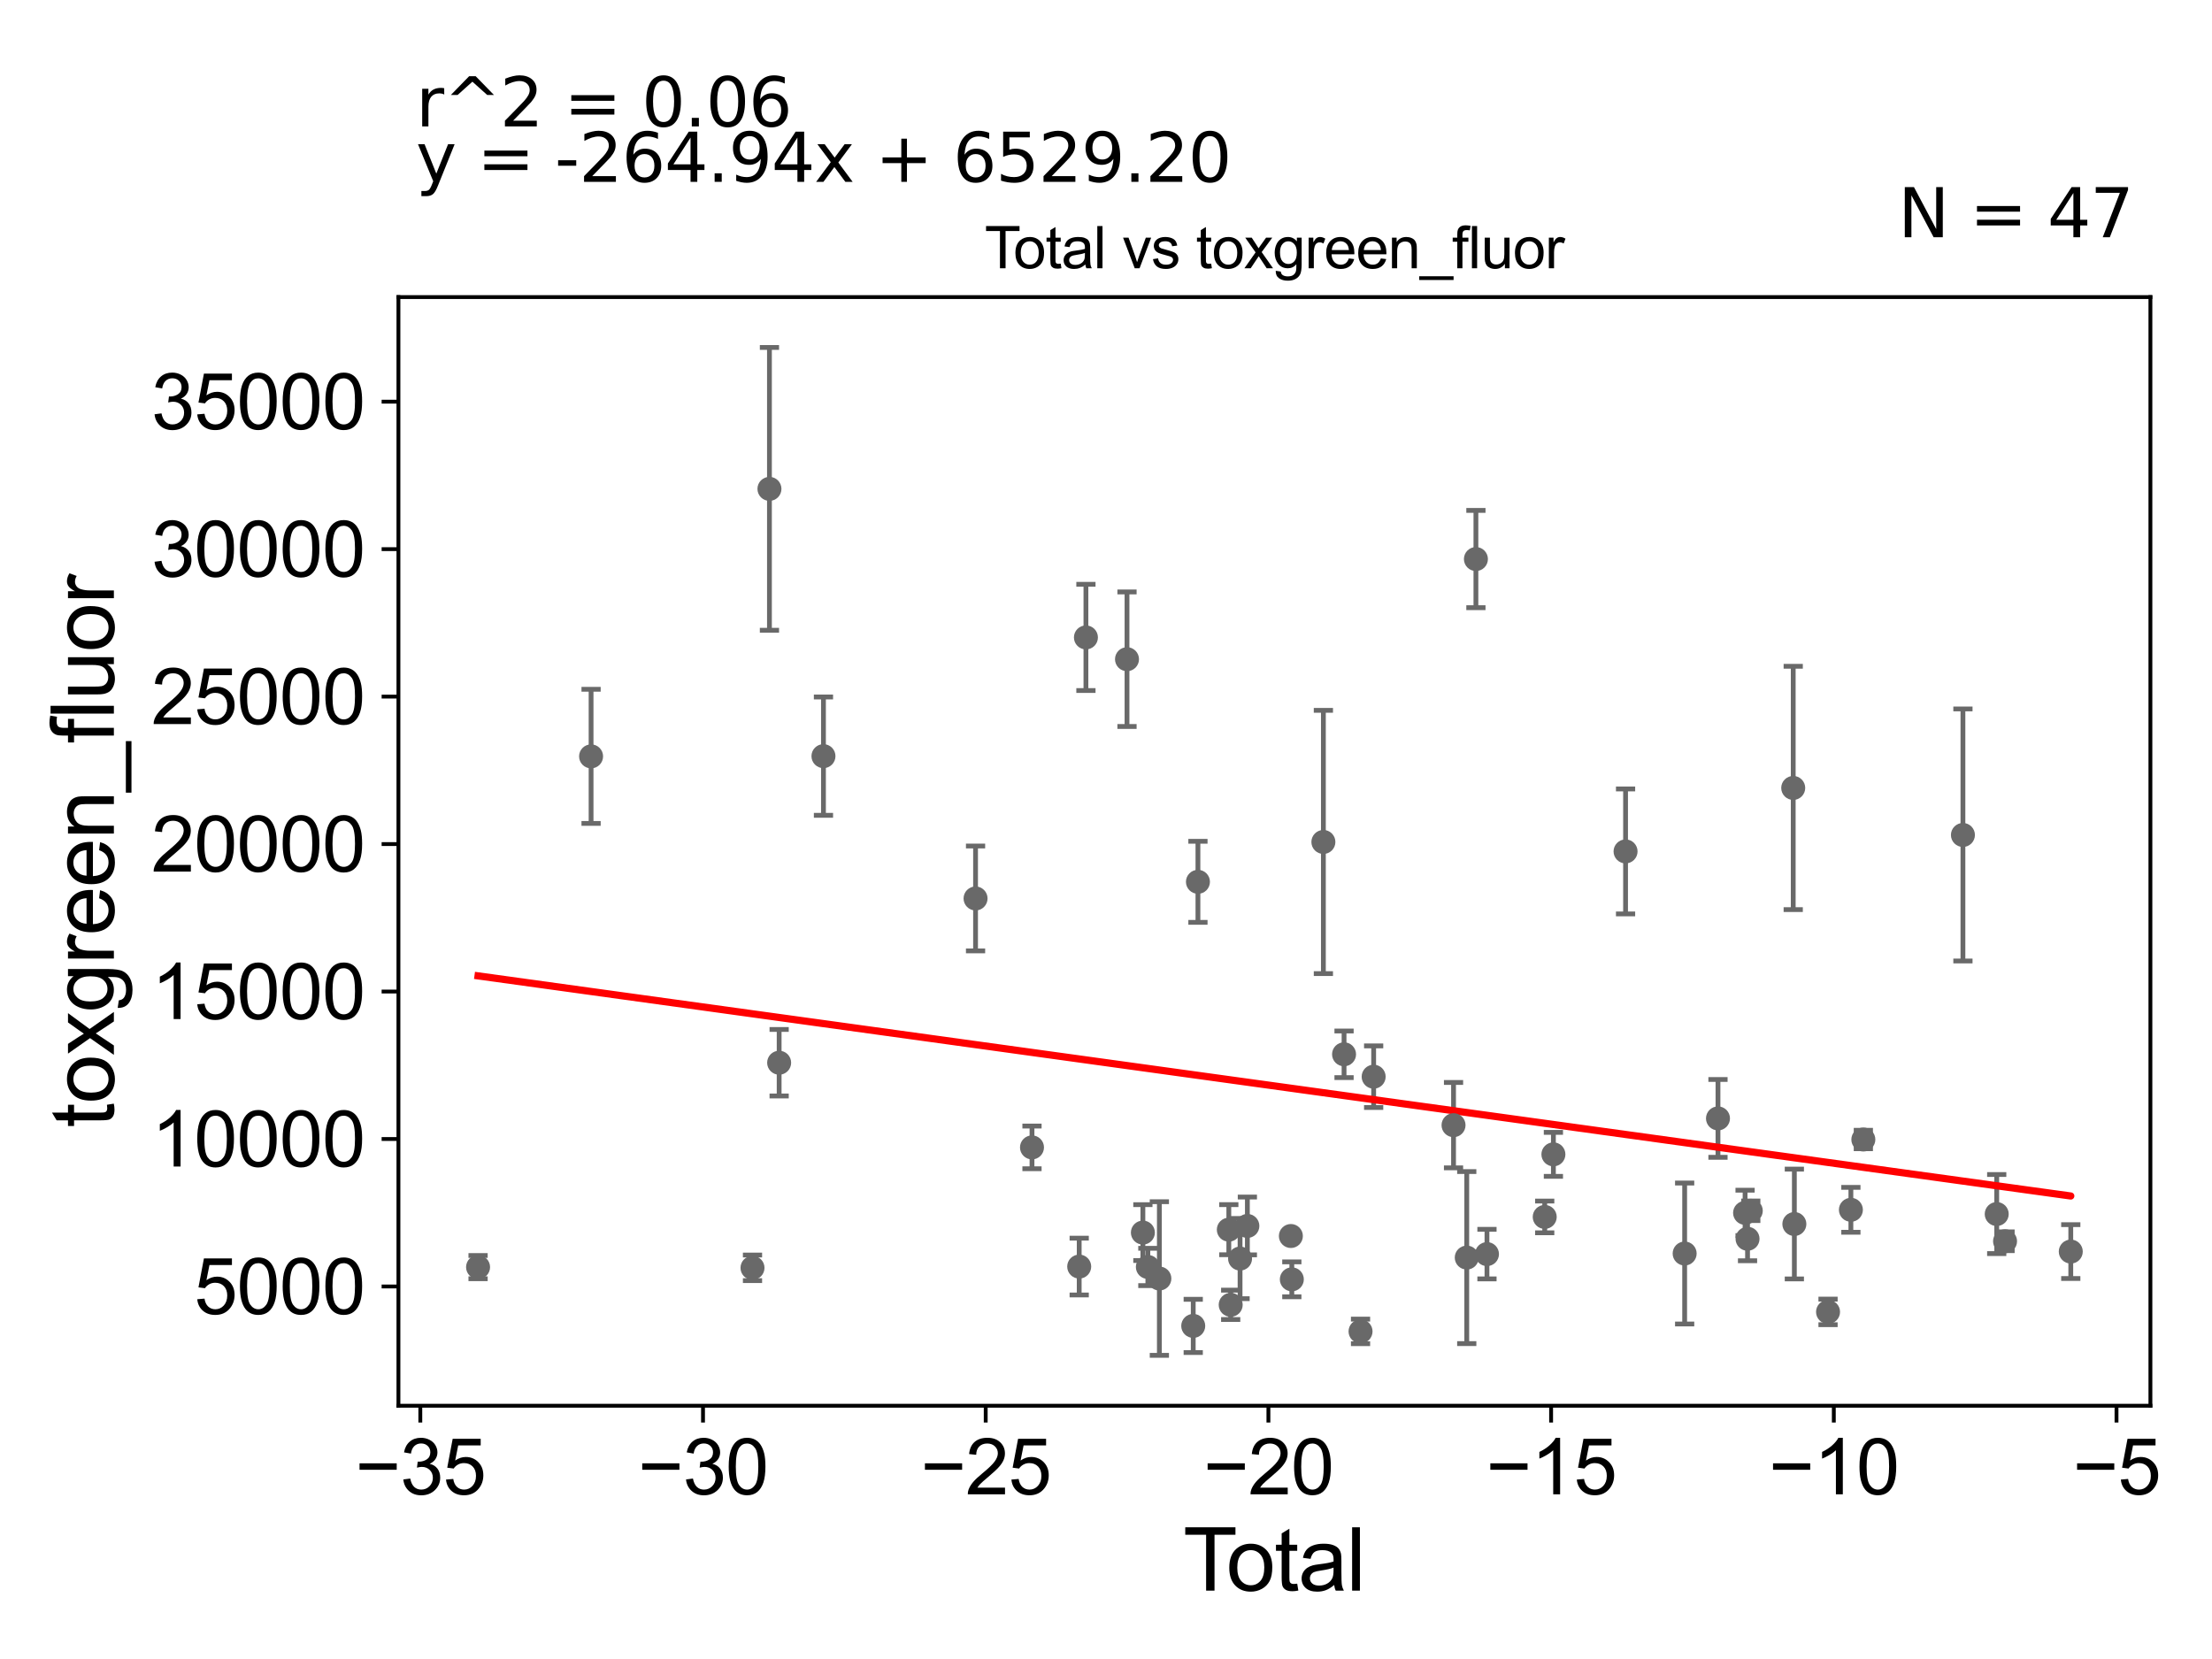 <?xml version="1.0" encoding="utf-8" standalone="no"?>
<!DOCTYPE svg PUBLIC "-//W3C//DTD SVG 1.1//EN"
  "http://www.w3.org/Graphics/SVG/1.1/DTD/svg11.dtd">
<svg xmlns:xlink="http://www.w3.org/1999/xlink" width="460.8pt" height="345.6pt" viewBox="0 0 460.8 345.6" xmlns="http://www.w3.org/2000/svg" version="1.1">
 <defs>
  <style type="text/css">*{stroke-linejoin: round; stroke-linecap: butt}</style>
 </defs>
 <g id="figure_1">
  <g id="patch_1">
   <path d="M 0 345.6 
L 460.8 345.6 
L 460.8 0 
L 0 0 
z
" style="fill: #ffffff"/>
  </g>
  <g id="axes_1">
   <g id="patch_2">
    <path d="M 83 292.84 
L 447.969 292.84 
L 447.969 61.886 
L 83 61.886 
z
" style="fill: #ffffff"/>
   </g>
   <g id="PathCollection_1">
    <defs>
     <path id="m00cc58f6f0" d="M 0 1.118 
C 0.297 1.118 0.581 1 0.791 0.791 
C 1 0.581 1.118 0.297 1.118 0 
C 1.118 -0.297 1 -0.581 0.791 -0.791 
C 0.581 -1 0.297 -1.118 0 -1.118 
C -0.297 -1.118 -0.581 -1 -0.791 -0.791 
C -1 -0.581 -1.118 -0.297 -1.118 0 
C -1.118 0.297 -1 0.581 -0.791 0.791 
C -0.581 1 -0.297 1.118 0 1.118 
z
" style="stroke: #696969"/>
    </defs>
    <g clip-path="url(#pd5b48d5791)">
     <use xlink:href="#m00cc58f6f0" x="99.59" y="263.965" style="fill: #696969; stroke: #696969"/>
     <use xlink:href="#m00cc58f6f0" x="268.912" y="257.484" style="fill: #696969; stroke: #696969"/>
     <use xlink:href="#m00cc58f6f0" x="269.111" y="266.51" style="fill: #696969; stroke: #696969"/>
     <use xlink:href="#m00cc58f6f0" x="275.686" y="175.396" style="fill: #696969; stroke: #696969"/>
     <use xlink:href="#m00cc58f6f0" x="279.991" y="219.628" style="fill: #696969; stroke: #696969"/>
     <use xlink:href="#m00cc58f6f0" x="283.425" y="277.356" style="fill: #696969; stroke: #696969"/>
     <use xlink:href="#m00cc58f6f0" x="286.157" y="224.295" style="fill: #696969; stroke: #696969"/>
     <use xlink:href="#m00cc58f6f0" x="302.798" y="234.394" style="fill: #696969; stroke: #696969"/>
     <use xlink:href="#m00cc58f6f0" x="305.552" y="261.977" style="fill: #696969; stroke: #696969"/>
     <use xlink:href="#m00cc58f6f0" x="307.46" y="116.46" style="fill: #696969; stroke: #696969"/>
     <use xlink:href="#m00cc58f6f0" x="309.763" y="261.25" style="fill: #696969; stroke: #696969"/>
     <use xlink:href="#m00cc58f6f0" x="321.793" y="253.507" style="fill: #696969; stroke: #696969"/>
     <use xlink:href="#m00cc58f6f0" x="323.602" y="240.473" style="fill: #696969; stroke: #696969"/>
     <use xlink:href="#m00cc58f6f0" x="259.85" y="255.387" style="fill: #696969; stroke: #696969"/>
     <use xlink:href="#m00cc58f6f0" x="338.634" y="177.366" style="fill: #696969; stroke: #696969"/>
     <use xlink:href="#m00cc58f6f0" x="357.887" y="232.985" style="fill: #696969; stroke: #696969"/>
     <use xlink:href="#m00cc58f6f0" x="363.532" y="252.667" style="fill: #696969; stroke: #696969"/>
     <use xlink:href="#m00cc58f6f0" x="364.72" y="252.227" style="fill: #696969; stroke: #696969"/>
     <use xlink:href="#m00cc58f6f0" x="373.561" y="164.143" style="fill: #696969; stroke: #696969"/>
     <use xlink:href="#m00cc58f6f0" x="373.798" y="254.987" style="fill: #696969; stroke: #696969"/>
     <use xlink:href="#m00cc58f6f0" x="380.814" y="273.294" style="fill: #696969; stroke: #696969"/>
     <use xlink:href="#m00cc58f6f0" x="385.574" y="252.024" style="fill: #696969; stroke: #696969"/>
     <use xlink:href="#m00cc58f6f0" x="388.169" y="237.381" style="fill: #696969; stroke: #696969"/>
     <use xlink:href="#m00cc58f6f0" x="408.914" y="173.94" style="fill: #696969; stroke: #696969"/>
     <use xlink:href="#m00cc58f6f0" x="415.953" y="252.906" style="fill: #696969; stroke: #696969"/>
     <use xlink:href="#m00cc58f6f0" x="417.689" y="258.572" style="fill: #696969; stroke: #696969"/>
     <use xlink:href="#m00cc58f6f0" x="431.38" y="260.724" style="fill: #696969; stroke: #696969"/>
     <use xlink:href="#m00cc58f6f0" x="350.944" y="261.131" style="fill: #696969; stroke: #696969"/>
     <use xlink:href="#m00cc58f6f0" x="258.327" y="262.181" style="fill: #696969; stroke: #696969"/>
     <use xlink:href="#m00cc58f6f0" x="364.044" y="258.06" style="fill: #696969; stroke: #696969"/>
     <use xlink:href="#m00cc58f6f0" x="256.375" y="271.818" style="fill: #696969; stroke: #696969"/>
     <use xlink:href="#m00cc58f6f0" x="224.818" y="263.851" style="fill: #696969; stroke: #696969"/>
     <use xlink:href="#m00cc58f6f0" x="226.218" y="132.785" style="fill: #696969; stroke: #696969"/>
     <use xlink:href="#m00cc58f6f0" x="234.775" y="137.324" style="fill: #696969; stroke: #696969"/>
     <use xlink:href="#m00cc58f6f0" x="238.084" y="256.77" style="fill: #696969; stroke: #696969"/>
     <use xlink:href="#m00cc58f6f0" x="239.12" y="263.93" style="fill: #696969; stroke: #696969"/>
     <use xlink:href="#m00cc58f6f0" x="241.517" y="266.34" style="fill: #696969; stroke: #696969"/>
     <use xlink:href="#m00cc58f6f0" x="156.76" y="264.114" style="fill: #696969; stroke: #696969"/>
     <use xlink:href="#m00cc58f6f0" x="214.983" y="239.025" style="fill: #696969; stroke: #696969"/>
     <use xlink:href="#m00cc58f6f0" x="203.226" y="187.166" style="fill: #696969; stroke: #696969"/>
     <use xlink:href="#m00cc58f6f0" x="171.542" y="157.519" style="fill: #696969; stroke: #696969"/>
     <use xlink:href="#m00cc58f6f0" x="248.572" y="276.211" style="fill: #696969; stroke: #696969"/>
     <use xlink:href="#m00cc58f6f0" x="123.133" y="157.564" style="fill: #696969; stroke: #696969"/>
     <use xlink:href="#m00cc58f6f0" x="160.29" y="101.841" style="fill: #696969; stroke: #696969"/>
     <use xlink:href="#m00cc58f6f0" x="249.553" y="183.699" style="fill: #696969; stroke: #696969"/>
     <use xlink:href="#m00cc58f6f0" x="162.31" y="221.384" style="fill: #696969; stroke: #696969"/>
     <use xlink:href="#m00cc58f6f0" x="255.985" y="256.163" style="fill: #696969; stroke: #696969"/>
    </g>
   </g>
   <g id="matplotlib.axis_1">
    <g id="xtick_1">
     <g id="line2d_1">
      <defs>
       <path id="md3ceae2cb7" d="M 0 0 
L 0 3.5 
" style="stroke: #000000; stroke-width: 0.8"/>
      </defs>
      <g>
       <use xlink:href="#md3ceae2cb7" x="87.558" y="292.84" style="stroke: #000000; stroke-width: 0.8"/>
      </g>
     </g>
     <g id="text_1">
      <!-- −35 -->
      <g transform="translate(73.988 311.293)scale(0.16 -0.16)">
       <defs>
        <path id="ArialMT-2212" d="M 3381 1997 
L 356 1997 
L 356 2522 
L 3381 2522 
L 3381 1997 
z
" transform="scale(0.016)"/>
        <path id="ArialMT-33" d="M 269 1209 
L 831 1284 
Q 928 806 1161 595 
Q 1394 384 1728 384 
Q 2125 384 2398 659 
Q 2672 934 2672 1341 
Q 2672 1728 2419 1979 
Q 2166 2231 1775 2231 
Q 1616 2231 1378 2169 
L 1441 2663 
Q 1497 2656 1531 2656 
Q 1891 2656 2178 2843 
Q 2466 3031 2466 3422 
Q 2466 3731 2256 3934 
Q 2047 4138 1716 4138 
Q 1388 4138 1169 3931 
Q 950 3725 888 3313 
L 325 3413 
Q 428 3978 793 4289 
Q 1159 4600 1703 4600 
Q 2078 4600 2393 4439 
Q 2709 4278 2876 4000 
Q 3044 3722 3044 3409 
Q 3044 3113 2884 2869 
Q 2725 2625 2413 2481 
Q 2819 2388 3044 2092 
Q 3269 1797 3269 1353 
Q 3269 753 2831 336 
Q 2394 -81 1725 -81 
Q 1122 -81 723 278 
Q 325 638 269 1209 
z
" transform="scale(0.016)"/>
        <path id="ArialMT-35" d="M 266 1200 
L 856 1250 
Q 922 819 1161 601 
Q 1400 384 1738 384 
Q 2144 384 2425 690 
Q 2706 997 2706 1503 
Q 2706 1984 2436 2262 
Q 2166 2541 1728 2541 
Q 1456 2541 1237 2417 
Q 1019 2294 894 2097 
L 366 2166 
L 809 4519 
L 3088 4519 
L 3088 3981 
L 1259 3981 
L 1013 2750 
Q 1425 3038 1878 3038 
Q 2478 3038 2890 2622 
Q 3303 2206 3303 1553 
Q 3303 931 2941 478 
Q 2500 -78 1738 -78 
Q 1113 -78 717 272 
Q 322 622 266 1200 
z
" transform="scale(0.016)"/>
       </defs>
       <use xlink:href="#ArialMT-2212"/>
       <use xlink:href="#ArialMT-33" x="58.398"/>
       <use xlink:href="#ArialMT-35" x="114.014"/>
      </g>
     </g>
    </g>
    <g id="xtick_2">
     <g id="line2d_2">
      <g>
       <use xlink:href="#md3ceae2cb7" x="146.45" y="292.84" style="stroke: #000000; stroke-width: 0.8"/>
      </g>
     </g>
     <g id="text_2">
      <!-- −30 -->
      <g transform="translate(132.88 311.293)scale(0.16 -0.16)">
       <defs>
        <path id="ArialMT-30" d="M 266 2259 
Q 266 3072 433 3567 
Q 600 4063 929 4331 
Q 1259 4600 1759 4600 
Q 2128 4600 2406 4451 
Q 2684 4303 2865 4023 
Q 3047 3744 3150 3342 
Q 3253 2941 3253 2259 
Q 3253 1453 3087 958 
Q 2922 463 2592 192 
Q 2263 -78 1759 -78 
Q 1097 -78 719 397 
Q 266 969 266 2259 
z
M 844 2259 
Q 844 1131 1108 757 
Q 1372 384 1759 384 
Q 2147 384 2411 759 
Q 2675 1134 2675 2259 
Q 2675 3391 2411 3762 
Q 2147 4134 1753 4134 
Q 1366 4134 1134 3806 
Q 844 3388 844 2259 
z
" transform="scale(0.016)"/>
       </defs>
       <use xlink:href="#ArialMT-2212"/>
       <use xlink:href="#ArialMT-33" x="58.398"/>
       <use xlink:href="#ArialMT-30" x="114.014"/>
      </g>
     </g>
    </g>
    <g id="xtick_3">
     <g id="line2d_3">
      <g>
       <use xlink:href="#md3ceae2cb7" x="205.341" y="292.84" style="stroke: #000000; stroke-width: 0.8"/>
      </g>
     </g>
     <g id="text_3">
      <!-- −25 -->
      <g transform="translate(191.771 311.293)scale(0.16 -0.16)">
       <defs>
        <path id="ArialMT-32" d="M 3222 541 
L 3222 0 
L 194 0 
Q 188 203 259 391 
Q 375 700 629 1000 
Q 884 1300 1366 1694 
Q 2113 2306 2375 2664 
Q 2638 3022 2638 3341 
Q 2638 3675 2398 3904 
Q 2159 4134 1775 4134 
Q 1369 4134 1125 3890 
Q 881 3647 878 3216 
L 300 3275 
Q 359 3922 746 4261 
Q 1134 4600 1788 4600 
Q 2447 4600 2831 4234 
Q 3216 3869 3216 3328 
Q 3216 3053 3103 2787 
Q 2991 2522 2730 2228 
Q 2469 1934 1863 1422 
Q 1356 997 1212 845 
Q 1069 694 975 541 
L 3222 541 
z
" transform="scale(0.016)"/>
       </defs>
       <use xlink:href="#ArialMT-2212"/>
       <use xlink:href="#ArialMT-32" x="58.398"/>
       <use xlink:href="#ArialMT-35" x="114.014"/>
      </g>
     </g>
    </g>
    <g id="xtick_4">
     <g id="line2d_4">
      <g>
       <use xlink:href="#md3ceae2cb7" x="264.233" y="292.84" style="stroke: #000000; stroke-width: 0.8"/>
      </g>
     </g>
     <g id="text_4">
      <!-- −20 -->
      <g transform="translate(250.663 311.293)scale(0.16 -0.16)">
       <use xlink:href="#ArialMT-2212"/>
       <use xlink:href="#ArialMT-32" x="58.398"/>
       <use xlink:href="#ArialMT-30" x="114.014"/>
      </g>
     </g>
    </g>
    <g id="xtick_5">
     <g id="line2d_5">
      <g>
       <use xlink:href="#md3ceae2cb7" x="323.124" y="292.84" style="stroke: #000000; stroke-width: 0.8"/>
      </g>
     </g>
     <g id="text_5">
      <!-- −15 -->
      <g transform="translate(309.554 311.293)scale(0.16 -0.16)">
       <defs>
        <path id="ArialMT-31" d="M 2384 0 
L 1822 0 
L 1822 3584 
Q 1619 3391 1289 3197 
Q 959 3003 697 2906 
L 697 3450 
Q 1169 3672 1522 3987 
Q 1875 4303 2022 4600 
L 2384 4600 
L 2384 0 
z
" transform="scale(0.016)"/>
       </defs>
       <use xlink:href="#ArialMT-2212"/>
       <use xlink:href="#ArialMT-31" x="58.398"/>
       <use xlink:href="#ArialMT-35" x="114.014"/>
      </g>
     </g>
    </g>
    <g id="xtick_6">
     <g id="line2d_6">
      <g>
       <use xlink:href="#md3ceae2cb7" x="382.016" y="292.84" style="stroke: #000000; stroke-width: 0.8"/>
      </g>
     </g>
     <g id="text_6">
      <!-- −10 -->
      <g transform="translate(368.446 311.293)scale(0.16 -0.16)">
       <use xlink:href="#ArialMT-2212"/>
       <use xlink:href="#ArialMT-31" x="58.398"/>
       <use xlink:href="#ArialMT-30" x="114.014"/>
      </g>
     </g>
    </g>
    <g id="xtick_7">
     <g id="line2d_7">
      <g>
       <use xlink:href="#md3ceae2cb7" x="440.907" y="292.84" style="stroke: #000000; stroke-width: 0.8"/>
      </g>
     </g>
     <g id="text_7">
      <!-- −5 -->
      <g transform="translate(431.786 311.293)scale(0.16 -0.16)">
       <use xlink:href="#ArialMT-2212"/>
       <use xlink:href="#ArialMT-35" x="58.398"/>
      </g>
     </g>
    </g>
    <g id="text_8">
     <!-- Total -->
     <g transform="translate(246.479 331.357)scale(0.18 -0.18)">
      <defs>
       <path id="ArialMT-54" d="M 1659 0 
L 1659 4041 
L 150 4041 
L 150 4581 
L 3781 4581 
L 3781 4041 
L 2266 4041 
L 2266 0 
L 1659 0 
z
" transform="scale(0.016)"/>
       <path id="ArialMT-6f" d="M 213 1659 
Q 213 2581 725 3025 
Q 1153 3394 1769 3394 
Q 2453 3394 2887 2945 
Q 3322 2497 3322 1706 
Q 3322 1066 3130 698 
Q 2938 331 2570 128 
Q 2203 -75 1769 -75 
Q 1072 -75 642 372 
Q 213 819 213 1659 
z
M 791 1659 
Q 791 1022 1069 705 
Q 1347 388 1769 388 
Q 2188 388 2466 706 
Q 2744 1025 2744 1678 
Q 2744 2294 2464 2611 
Q 2184 2928 1769 2928 
Q 1347 2928 1069 2612 
Q 791 2297 791 1659 
z
" transform="scale(0.016)"/>
       <path id="ArialMT-74" d="M 1650 503 
L 1731 6 
Q 1494 -44 1306 -44 
Q 1000 -44 831 53 
Q 663 150 594 308 
Q 525 466 525 972 
L 525 2881 
L 113 2881 
L 113 3319 
L 525 3319 
L 525 4141 
L 1084 4478 
L 1084 3319 
L 1650 3319 
L 1650 2881 
L 1084 2881 
L 1084 941 
Q 1084 700 1114 631 
Q 1144 563 1211 522 
Q 1278 481 1403 481 
Q 1497 481 1650 503 
z
" transform="scale(0.016)"/>
       <path id="ArialMT-61" d="M 2588 409 
Q 2275 144 1986 34 
Q 1697 -75 1366 -75 
Q 819 -75 525 192 
Q 231 459 231 875 
Q 231 1119 342 1320 
Q 453 1522 633 1644 
Q 813 1766 1038 1828 
Q 1203 1872 1538 1913 
Q 2219 1994 2541 2106 
Q 2544 2222 2544 2253 
Q 2544 2597 2384 2738 
Q 2169 2928 1744 2928 
Q 1347 2928 1158 2789 
Q 969 2650 878 2297 
L 328 2372 
Q 403 2725 575 2942 
Q 747 3159 1072 3276 
Q 1397 3394 1825 3394 
Q 2250 3394 2515 3294 
Q 2781 3194 2906 3042 
Q 3031 2891 3081 2659 
Q 3109 2516 3109 2141 
L 3109 1391 
Q 3109 606 3145 398 
Q 3181 191 3288 0 
L 2700 0 
Q 2613 175 2588 409 
z
M 2541 1666 
Q 2234 1541 1622 1453 
Q 1275 1403 1131 1340 
Q 988 1278 909 1158 
Q 831 1038 831 891 
Q 831 666 1001 516 
Q 1172 366 1500 366 
Q 1825 366 2078 508 
Q 2331 650 2450 897 
Q 2541 1088 2541 1459 
L 2541 1666 
z
" transform="scale(0.016)"/>
       <path id="ArialMT-6c" d="M 409 0 
L 409 4581 
L 972 4581 
L 972 0 
L 409 0 
z
" transform="scale(0.016)"/>
      </defs>
      <use xlink:href="#ArialMT-54"/>
      <use xlink:href="#ArialMT-6f" x="49.959"/>
      <use xlink:href="#ArialMT-74" x="105.574"/>
      <use xlink:href="#ArialMT-61" x="133.357"/>
      <use xlink:href="#ArialMT-6c" x="188.973"/>
     </g>
    </g>
   </g>
   <g id="matplotlib.axis_2">
    <g id="ytick_1">
     <g id="line2d_8">
      <defs>
       <path id="me4fd2c0d52" d="M 0 0 
L -3.5 0 
" style="stroke: #000000; stroke-width: 0.8"/>
      </defs>
      <g>
       <use xlink:href="#me4fd2c0d52" x="83" y="268" style="stroke: #000000; stroke-width: 0.8"/>
      </g>
     </g>
     <g id="text_9">
      <!-- 5000 -->
      <g transform="translate(40.41 273.726)scale(0.16 -0.16)">
       <use xlink:href="#ArialMT-35"/>
       <use xlink:href="#ArialMT-30" x="55.615"/>
       <use xlink:href="#ArialMT-30" x="111.23"/>
       <use xlink:href="#ArialMT-30" x="166.846"/>
      </g>
     </g>
    </g>
    <g id="ytick_2">
     <g id="line2d_9">
      <g>
       <use xlink:href="#me4fd2c0d52" x="83" y="237.279" style="stroke: #000000; stroke-width: 0.8"/>
      </g>
     </g>
     <g id="text_10">
      <!-- 10000 -->
      <g transform="translate(31.512 243.005)scale(0.16 -0.16)">
       <use xlink:href="#ArialMT-31"/>
       <use xlink:href="#ArialMT-30" x="55.615"/>
       <use xlink:href="#ArialMT-30" x="111.23"/>
       <use xlink:href="#ArialMT-30" x="166.846"/>
       <use xlink:href="#ArialMT-30" x="222.461"/>
      </g>
     </g>
    </g>
    <g id="ytick_3">
     <g id="line2d_10">
      <g>
       <use xlink:href="#me4fd2c0d52" x="83" y="206.557" style="stroke: #000000; stroke-width: 0.8"/>
      </g>
     </g>
     <g id="text_11">
      <!-- 15000 -->
      <g transform="translate(31.512 212.284)scale(0.16 -0.16)">
       <use xlink:href="#ArialMT-31"/>
       <use xlink:href="#ArialMT-35" x="55.615"/>
       <use xlink:href="#ArialMT-30" x="111.23"/>
       <use xlink:href="#ArialMT-30" x="166.846"/>
       <use xlink:href="#ArialMT-30" x="222.461"/>
      </g>
     </g>
    </g>
    <g id="ytick_4">
     <g id="line2d_11">
      <g>
       <use xlink:href="#me4fd2c0d52" x="83" y="175.836" style="stroke: #000000; stroke-width: 0.8"/>
      </g>
     </g>
     <g id="text_12">
      <!-- 20000 -->
      <g transform="translate(31.512 181.562)scale(0.16 -0.16)">
       <use xlink:href="#ArialMT-32"/>
       <use xlink:href="#ArialMT-30" x="55.615"/>
       <use xlink:href="#ArialMT-30" x="111.23"/>
       <use xlink:href="#ArialMT-30" x="166.846"/>
       <use xlink:href="#ArialMT-30" x="222.461"/>
      </g>
     </g>
    </g>
    <g id="ytick_5">
     <g id="line2d_12">
      <g>
       <use xlink:href="#me4fd2c0d52" x="83" y="145.114" style="stroke: #000000; stroke-width: 0.8"/>
      </g>
     </g>
     <g id="text_13">
      <!-- 25000 -->
      <g transform="translate(31.512 150.841)scale(0.16 -0.16)">
       <use xlink:href="#ArialMT-32"/>
       <use xlink:href="#ArialMT-35" x="55.615"/>
       <use xlink:href="#ArialMT-30" x="111.23"/>
       <use xlink:href="#ArialMT-30" x="166.846"/>
       <use xlink:href="#ArialMT-30" x="222.461"/>
      </g>
     </g>
    </g>
    <g id="ytick_6">
     <g id="line2d_13">
      <g>
       <use xlink:href="#me4fd2c0d52" x="83" y="114.393" style="stroke: #000000; stroke-width: 0.8"/>
      </g>
     </g>
     <g id="text_14">
      <!-- 30000 -->
      <g transform="translate(31.512 120.119)scale(0.16 -0.16)">
       <use xlink:href="#ArialMT-33"/>
       <use xlink:href="#ArialMT-30" x="55.615"/>
       <use xlink:href="#ArialMT-30" x="111.23"/>
       <use xlink:href="#ArialMT-30" x="166.846"/>
       <use xlink:href="#ArialMT-30" x="222.461"/>
      </g>
     </g>
    </g>
    <g id="ytick_7">
     <g id="line2d_14">
      <g>
       <use xlink:href="#me4fd2c0d52" x="83" y="83.671" style="stroke: #000000; stroke-width: 0.8"/>
      </g>
     </g>
     <g id="text_15">
      <!-- 35000 -->
      <g transform="translate(31.512 89.398)scale(0.16 -0.16)">
       <use xlink:href="#ArialMT-33"/>
       <use xlink:href="#ArialMT-35" x="55.615"/>
       <use xlink:href="#ArialMT-30" x="111.23"/>
       <use xlink:href="#ArialMT-30" x="166.846"/>
       <use xlink:href="#ArialMT-30" x="222.461"/>
      </g>
     </g>
    </g>
    <g id="text_16">
     <!-- toxgreen_fluor -->
     <g transform="translate(23.724 234.895)rotate(-90)scale(0.18 -0.18)">
      <defs>
       <path id="ArialMT-78" d="M 47 0 
L 1259 1725 
L 138 3319 
L 841 3319 
L 1350 2541 
Q 1494 2319 1581 2169 
Q 1719 2375 1834 2534 
L 2394 3319 
L 3066 3319 
L 1919 1756 
L 3153 0 
L 2463 0 
L 1781 1031 
L 1600 1309 
L 728 0 
L 47 0 
z
" transform="scale(0.016)"/>
       <path id="ArialMT-67" d="M 319 -275 
L 866 -356 
Q 900 -609 1056 -725 
Q 1266 -881 1628 -881 
Q 2019 -881 2231 -725 
Q 2444 -569 2519 -288 
Q 2563 -116 2559 434 
Q 2191 0 1641 0 
Q 956 0 581 494 
Q 206 988 206 1678 
Q 206 2153 378 2554 
Q 550 2956 876 3175 
Q 1203 3394 1644 3394 
Q 2231 3394 2613 2919 
L 2613 3319 
L 3131 3319 
L 3131 450 
Q 3131 -325 2973 -648 
Q 2816 -972 2473 -1159 
Q 2131 -1347 1631 -1347 
Q 1038 -1347 672 -1080 
Q 306 -813 319 -275 
z
M 784 1719 
Q 784 1066 1043 766 
Q 1303 466 1694 466 
Q 2081 466 2343 764 
Q 2606 1063 2606 1700 
Q 2606 2309 2336 2618 
Q 2066 2928 1684 2928 
Q 1309 2928 1046 2623 
Q 784 2319 784 1719 
z
" transform="scale(0.016)"/>
       <path id="ArialMT-72" d="M 416 0 
L 416 3319 
L 922 3319 
L 922 2816 
Q 1116 3169 1280 3281 
Q 1444 3394 1641 3394 
Q 1925 3394 2219 3213 
L 2025 2691 
Q 1819 2813 1613 2813 
Q 1428 2813 1281 2702 
Q 1134 2591 1072 2394 
Q 978 2094 978 1738 
L 978 0 
L 416 0 
z
" transform="scale(0.016)"/>
       <path id="ArialMT-65" d="M 2694 1069 
L 3275 997 
Q 3138 488 2766 206 
Q 2394 -75 1816 -75 
Q 1088 -75 661 373 
Q 234 822 234 1631 
Q 234 2469 665 2931 
Q 1097 3394 1784 3394 
Q 2450 3394 2872 2941 
Q 3294 2488 3294 1666 
Q 3294 1616 3291 1516 
L 816 1516 
Q 847 969 1125 678 
Q 1403 388 1819 388 
Q 2128 388 2347 550 
Q 2566 713 2694 1069 
z
M 847 1978 
L 2700 1978 
Q 2663 2397 2488 2606 
Q 2219 2931 1791 2931 
Q 1403 2931 1139 2672 
Q 875 2413 847 1978 
z
" transform="scale(0.016)"/>
       <path id="ArialMT-6e" d="M 422 0 
L 422 3319 
L 928 3319 
L 928 2847 
Q 1294 3394 1984 3394 
Q 2284 3394 2536 3286 
Q 2788 3178 2913 3003 
Q 3038 2828 3088 2588 
Q 3119 2431 3119 2041 
L 3119 0 
L 2556 0 
L 2556 2019 
Q 2556 2363 2490 2533 
Q 2425 2703 2258 2804 
Q 2091 2906 1866 2906 
Q 1506 2906 1245 2678 
Q 984 2450 984 1813 
L 984 0 
L 422 0 
z
" transform="scale(0.016)"/>
       <path id="ArialMT-5f" d="M -97 -1272 
L -97 -866 
L 3631 -866 
L 3631 -1272 
L -97 -1272 
z
" transform="scale(0.016)"/>
       <path id="ArialMT-66" d="M 556 0 
L 556 2881 
L 59 2881 
L 59 3319 
L 556 3319 
L 556 3672 
Q 556 4006 616 4169 
Q 697 4388 901 4523 
Q 1106 4659 1475 4659 
Q 1713 4659 2000 4603 
L 1916 4113 
Q 1741 4144 1584 4144 
Q 1328 4144 1222 4034 
Q 1116 3925 1116 3625 
L 1116 3319 
L 1763 3319 
L 1763 2881 
L 1116 2881 
L 1116 0 
L 556 0 
z
" transform="scale(0.016)"/>
       <path id="ArialMT-75" d="M 2597 0 
L 2597 488 
Q 2209 -75 1544 -75 
Q 1250 -75 995 37 
Q 741 150 617 320 
Q 494 491 444 738 
Q 409 903 409 1263 
L 409 3319 
L 972 3319 
L 972 1478 
Q 972 1038 1006 884 
Q 1059 663 1231 536 
Q 1403 409 1656 409 
Q 1909 409 2131 539 
Q 2353 669 2445 892 
Q 2538 1116 2538 1541 
L 2538 3319 
L 3100 3319 
L 3100 0 
L 2597 0 
z
" transform="scale(0.016)"/>
      </defs>
      <use xlink:href="#ArialMT-74"/>
      <use xlink:href="#ArialMT-6f" x="27.783"/>
      <use xlink:href="#ArialMT-78" x="83.398"/>
      <use xlink:href="#ArialMT-67" x="133.398"/>
      <use xlink:href="#ArialMT-72" x="189.014"/>
      <use xlink:href="#ArialMT-65" x="222.314"/>
      <use xlink:href="#ArialMT-65" x="277.93"/>
      <use xlink:href="#ArialMT-6e" x="333.545"/>
      <use xlink:href="#ArialMT-5f" x="389.16"/>
      <use xlink:href="#ArialMT-66" x="444.775"/>
      <use xlink:href="#ArialMT-6c" x="472.559"/>
      <use xlink:href="#ArialMT-75" x="494.775"/>
      <use xlink:href="#ArialMT-6f" x="550.391"/>
      <use xlink:href="#ArialMT-72" x="606.006"/>
     </g>
    </g>
   </g>
   <g id="LineCollection_1">
    <path d="M 99.59 266.383 
L 99.59 261.547 
" clip-path="url(#pd5b48d5791)" style="fill: none; stroke: #696969"/>
    <path d="M 268.912 258.249 
L 268.912 256.72 
" clip-path="url(#pd5b48d5791)" style="fill: none; stroke: #696969"/>
    <path d="M 269.111 270.148 
L 269.111 262.871 
" clip-path="url(#pd5b48d5791)" style="fill: none; stroke: #696969"/>
    <path d="M 275.686 202.816 
L 275.686 147.975 
" clip-path="url(#pd5b48d5791)" style="fill: none; stroke: #696969"/>
    <path d="M 279.991 224.48 
L 279.991 214.775 
" clip-path="url(#pd5b48d5791)" style="fill: none; stroke: #696969"/>
    <path d="M 283.425 279.916 
L 283.425 274.795 
" clip-path="url(#pd5b48d5791)" style="fill: none; stroke: #696969"/>
    <path d="M 286.157 230.711 
L 286.157 217.878 
" clip-path="url(#pd5b48d5791)" style="fill: none; stroke: #696969"/>
    <path d="M 302.798 243.288 
L 302.798 225.499 
" clip-path="url(#pd5b48d5791)" style="fill: none; stroke: #696969"/>
    <path d="M 305.552 279.897 
L 305.552 244.057 
" clip-path="url(#pd5b48d5791)" style="fill: none; stroke: #696969"/>
    <path d="M 307.46 126.591 
L 307.46 106.328 
" clip-path="url(#pd5b48d5791)" style="fill: none; stroke: #696969"/>
    <path d="M 309.763 266.415 
L 309.763 256.085 
" clip-path="url(#pd5b48d5791)" style="fill: none; stroke: #696969"/>
    <path d="M 321.793 256.813 
L 321.793 250.202 
" clip-path="url(#pd5b48d5791)" style="fill: none; stroke: #696969"/>
    <path d="M 323.602 245.054 
L 323.602 235.892 
" clip-path="url(#pd5b48d5791)" style="fill: none; stroke: #696969"/>
    <path d="M 259.85 261.406 
L 259.85 249.368 
" clip-path="url(#pd5b48d5791)" style="fill: none; stroke: #696969"/>
    <path d="M 338.634 190.38 
L 338.634 164.351 
" clip-path="url(#pd5b48d5791)" style="fill: none; stroke: #696969"/>
    <path d="M 357.887 241.091 
L 357.887 224.878 
" clip-path="url(#pd5b48d5791)" style="fill: none; stroke: #696969"/>
    <path d="M 363.532 257.388 
L 363.532 247.945 
" clip-path="url(#pd5b48d5791)" style="fill: none; stroke: #696969"/>
    <path d="M 364.72 254.263 
L 364.72 250.192 
" clip-path="url(#pd5b48d5791)" style="fill: none; stroke: #696969"/>
    <path d="M 373.561 189.491 
L 373.561 138.796 
" clip-path="url(#pd5b48d5791)" style="fill: none; stroke: #696969"/>
    <path d="M 373.798 266.426 
L 373.798 243.548 
" clip-path="url(#pd5b48d5791)" style="fill: none; stroke: #696969"/>
    <path d="M 380.814 275.955 
L 380.814 270.633 
" clip-path="url(#pd5b48d5791)" style="fill: none; stroke: #696969"/>
    <path d="M 385.574 256.699 
L 385.574 247.35 
" clip-path="url(#pd5b48d5791)" style="fill: none; stroke: #696969"/>
    <path d="M 388.169 239.3 
L 388.169 235.463 
" clip-path="url(#pd5b48d5791)" style="fill: none; stroke: #696969"/>
    <path d="M 408.914 200.194 
L 408.914 147.687 
" clip-path="url(#pd5b48d5791)" style="fill: none; stroke: #696969"/>
    <path d="M 415.953 261.143 
L 415.953 244.67 
" clip-path="url(#pd5b48d5791)" style="fill: none; stroke: #696969"/>
    <path d="M 417.689 260.532 
L 417.689 256.613 
" clip-path="url(#pd5b48d5791)" style="fill: none; stroke: #696969"/>
    <path d="M 431.38 266.333 
L 431.38 255.115 
" clip-path="url(#pd5b48d5791)" style="fill: none; stroke: #696969"/>
    <path d="M 350.944 275.813 
L 350.944 246.449 
" clip-path="url(#pd5b48d5791)" style="fill: none; stroke: #696969"/>
    <path d="M 258.327 270.535 
L 258.327 253.826 
" clip-path="url(#pd5b48d5791)" style="fill: none; stroke: #696969"/>
    <path d="M 364.044 262.636 
L 364.044 253.484 
" clip-path="url(#pd5b48d5791)" style="fill: none; stroke: #696969"/>
    <path d="M 256.375 274.873 
L 256.375 268.762 
" clip-path="url(#pd5b48d5791)" style="fill: none; stroke: #696969"/>
    <path d="M 224.818 269.766 
L 224.818 257.935 
" clip-path="url(#pd5b48d5791)" style="fill: none; stroke: #696969"/>
    <path d="M 226.218 143.851 
L 226.218 121.72 
" clip-path="url(#pd5b48d5791)" style="fill: none; stroke: #696969"/>
    <path d="M 234.775 151.338 
L 234.775 123.311 
" clip-path="url(#pd5b48d5791)" style="fill: none; stroke: #696969"/>
    <path d="M 238.084 262.59 
L 238.084 250.951 
" clip-path="url(#pd5b48d5791)" style="fill: none; stroke: #696969"/>
    <path d="M 239.12 267.816 
L 239.12 260.044 
" clip-path="url(#pd5b48d5791)" style="fill: none; stroke: #696969"/>
    <path d="M 241.517 282.342 
L 241.517 250.337 
" clip-path="url(#pd5b48d5791)" style="fill: none; stroke: #696969"/>
    <path d="M 156.76 266.781 
L 156.76 261.446 
" clip-path="url(#pd5b48d5791)" style="fill: none; stroke: #696969"/>
    <path d="M 214.983 243.472 
L 214.983 234.579 
" clip-path="url(#pd5b48d5791)" style="fill: none; stroke: #696969"/>
    <path d="M 203.226 198.089 
L 203.226 176.244 
" clip-path="url(#pd5b48d5791)" style="fill: none; stroke: #696969"/>
    <path d="M 171.542 169.843 
L 171.542 145.195 
" clip-path="url(#pd5b48d5791)" style="fill: none; stroke: #696969"/>
    <path d="M 248.572 281.755 
L 248.572 270.666 
" clip-path="url(#pd5b48d5791)" style="fill: none; stroke: #696969"/>
    <path d="M 123.133 171.532 
L 123.133 143.595 
" clip-path="url(#pd5b48d5791)" style="fill: none; stroke: #696969"/>
    <path d="M 160.29 131.298 
L 160.29 72.384 
" clip-path="url(#pd5b48d5791)" style="fill: none; stroke: #696969"/>
    <path d="M 249.553 192.139 
L 249.553 175.259 
" clip-path="url(#pd5b48d5791)" style="fill: none; stroke: #696969"/>
    <path d="M 162.31 228.312 
L 162.31 214.455 
" clip-path="url(#pd5b48d5791)" style="fill: none; stroke: #696969"/>
    <path d="M 255.985 261.38 
L 255.985 250.946 
" clip-path="url(#pd5b48d5791)" style="fill: none; stroke: #696969"/>
   </g>
   <g id="line2d_15">
    <defs>
     <path id="m2e4ed2d6c2" d="M 2 0 
L -2 -0 
" style="stroke: #696969"/>
    </defs>
    <g clip-path="url(#pd5b48d5791)">
     <use xlink:href="#m2e4ed2d6c2" x="99.59" y="266.383" style="fill: #696969; stroke: #696969"/>
     <use xlink:href="#m2e4ed2d6c2" x="268.912" y="258.249" style="fill: #696969; stroke: #696969"/>
     <use xlink:href="#m2e4ed2d6c2" x="269.111" y="270.148" style="fill: #696969; stroke: #696969"/>
     <use xlink:href="#m2e4ed2d6c2" x="275.686" y="202.816" style="fill: #696969; stroke: #696969"/>
     <use xlink:href="#m2e4ed2d6c2" x="279.991" y="224.48" style="fill: #696969; stroke: #696969"/>
     <use xlink:href="#m2e4ed2d6c2" x="283.425" y="279.916" style="fill: #696969; stroke: #696969"/>
     <use xlink:href="#m2e4ed2d6c2" x="286.157" y="230.711" style="fill: #696969; stroke: #696969"/>
     <use xlink:href="#m2e4ed2d6c2" x="302.798" y="243.288" style="fill: #696969; stroke: #696969"/>
     <use xlink:href="#m2e4ed2d6c2" x="305.552" y="279.897" style="fill: #696969; stroke: #696969"/>
     <use xlink:href="#m2e4ed2d6c2" x="307.46" y="126.591" style="fill: #696969; stroke: #696969"/>
     <use xlink:href="#m2e4ed2d6c2" x="309.763" y="266.415" style="fill: #696969; stroke: #696969"/>
     <use xlink:href="#m2e4ed2d6c2" x="321.793" y="256.813" style="fill: #696969; stroke: #696969"/>
     <use xlink:href="#m2e4ed2d6c2" x="323.602" y="245.054" style="fill: #696969; stroke: #696969"/>
     <use xlink:href="#m2e4ed2d6c2" x="259.85" y="261.406" style="fill: #696969; stroke: #696969"/>
     <use xlink:href="#m2e4ed2d6c2" x="338.634" y="190.38" style="fill: #696969; stroke: #696969"/>
     <use xlink:href="#m2e4ed2d6c2" x="357.887" y="241.091" style="fill: #696969; stroke: #696969"/>
     <use xlink:href="#m2e4ed2d6c2" x="363.532" y="257.388" style="fill: #696969; stroke: #696969"/>
     <use xlink:href="#m2e4ed2d6c2" x="364.72" y="254.263" style="fill: #696969; stroke: #696969"/>
     <use xlink:href="#m2e4ed2d6c2" x="373.561" y="189.491" style="fill: #696969; stroke: #696969"/>
     <use xlink:href="#m2e4ed2d6c2" x="373.798" y="266.426" style="fill: #696969; stroke: #696969"/>
     <use xlink:href="#m2e4ed2d6c2" x="380.814" y="275.955" style="fill: #696969; stroke: #696969"/>
     <use xlink:href="#m2e4ed2d6c2" x="385.574" y="256.699" style="fill: #696969; stroke: #696969"/>
     <use xlink:href="#m2e4ed2d6c2" x="388.169" y="239.3" style="fill: #696969; stroke: #696969"/>
     <use xlink:href="#m2e4ed2d6c2" x="408.914" y="200.194" style="fill: #696969; stroke: #696969"/>
     <use xlink:href="#m2e4ed2d6c2" x="415.953" y="261.143" style="fill: #696969; stroke: #696969"/>
     <use xlink:href="#m2e4ed2d6c2" x="417.689" y="260.532" style="fill: #696969; stroke: #696969"/>
     <use xlink:href="#m2e4ed2d6c2" x="431.38" y="266.333" style="fill: #696969; stroke: #696969"/>
     <use xlink:href="#m2e4ed2d6c2" x="350.944" y="275.813" style="fill: #696969; stroke: #696969"/>
     <use xlink:href="#m2e4ed2d6c2" x="258.327" y="270.535" style="fill: #696969; stroke: #696969"/>
     <use xlink:href="#m2e4ed2d6c2" x="364.044" y="262.636" style="fill: #696969; stroke: #696969"/>
     <use xlink:href="#m2e4ed2d6c2" x="256.375" y="274.873" style="fill: #696969; stroke: #696969"/>
     <use xlink:href="#m2e4ed2d6c2" x="224.818" y="269.766" style="fill: #696969; stroke: #696969"/>
     <use xlink:href="#m2e4ed2d6c2" x="226.218" y="143.851" style="fill: #696969; stroke: #696969"/>
     <use xlink:href="#m2e4ed2d6c2" x="234.775" y="151.338" style="fill: #696969; stroke: #696969"/>
     <use xlink:href="#m2e4ed2d6c2" x="238.084" y="262.59" style="fill: #696969; stroke: #696969"/>
     <use xlink:href="#m2e4ed2d6c2" x="239.12" y="267.816" style="fill: #696969; stroke: #696969"/>
     <use xlink:href="#m2e4ed2d6c2" x="241.517" y="282.342" style="fill: #696969; stroke: #696969"/>
     <use xlink:href="#m2e4ed2d6c2" x="156.76" y="266.781" style="fill: #696969; stroke: #696969"/>
     <use xlink:href="#m2e4ed2d6c2" x="214.983" y="243.472" style="fill: #696969; stroke: #696969"/>
     <use xlink:href="#m2e4ed2d6c2" x="203.226" y="198.089" style="fill: #696969; stroke: #696969"/>
     <use xlink:href="#m2e4ed2d6c2" x="171.542" y="169.843" style="fill: #696969; stroke: #696969"/>
     <use xlink:href="#m2e4ed2d6c2" x="248.572" y="281.755" style="fill: #696969; stroke: #696969"/>
     <use xlink:href="#m2e4ed2d6c2" x="123.133" y="171.532" style="fill: #696969; stroke: #696969"/>
     <use xlink:href="#m2e4ed2d6c2" x="160.29" y="131.298" style="fill: #696969; stroke: #696969"/>
     <use xlink:href="#m2e4ed2d6c2" x="249.553" y="192.139" style="fill: #696969; stroke: #696969"/>
     <use xlink:href="#m2e4ed2d6c2" x="162.31" y="228.312" style="fill: #696969; stroke: #696969"/>
     <use xlink:href="#m2e4ed2d6c2" x="255.985" y="261.38" style="fill: #696969; stroke: #696969"/>
    </g>
   </g>
   <g id="line2d_16">
    <g clip-path="url(#pd5b48d5791)">
     <use xlink:href="#m2e4ed2d6c2" x="99.59" y="261.547" style="fill: #696969; stroke: #696969"/>
     <use xlink:href="#m2e4ed2d6c2" x="268.912" y="256.72" style="fill: #696969; stroke: #696969"/>
     <use xlink:href="#m2e4ed2d6c2" x="269.111" y="262.871" style="fill: #696969; stroke: #696969"/>
     <use xlink:href="#m2e4ed2d6c2" x="275.686" y="147.975" style="fill: #696969; stroke: #696969"/>
     <use xlink:href="#m2e4ed2d6c2" x="279.991" y="214.775" style="fill: #696969; stroke: #696969"/>
     <use xlink:href="#m2e4ed2d6c2" x="283.425" y="274.795" style="fill: #696969; stroke: #696969"/>
     <use xlink:href="#m2e4ed2d6c2" x="286.157" y="217.878" style="fill: #696969; stroke: #696969"/>
     <use xlink:href="#m2e4ed2d6c2" x="302.798" y="225.499" style="fill: #696969; stroke: #696969"/>
     <use xlink:href="#m2e4ed2d6c2" x="305.552" y="244.057" style="fill: #696969; stroke: #696969"/>
     <use xlink:href="#m2e4ed2d6c2" x="307.46" y="106.328" style="fill: #696969; stroke: #696969"/>
     <use xlink:href="#m2e4ed2d6c2" x="309.763" y="256.085" style="fill: #696969; stroke: #696969"/>
     <use xlink:href="#m2e4ed2d6c2" x="321.793" y="250.202" style="fill: #696969; stroke: #696969"/>
     <use xlink:href="#m2e4ed2d6c2" x="323.602" y="235.892" style="fill: #696969; stroke: #696969"/>
     <use xlink:href="#m2e4ed2d6c2" x="259.85" y="249.368" style="fill: #696969; stroke: #696969"/>
     <use xlink:href="#m2e4ed2d6c2" x="338.634" y="164.351" style="fill: #696969; stroke: #696969"/>
     <use xlink:href="#m2e4ed2d6c2" x="357.887" y="224.878" style="fill: #696969; stroke: #696969"/>
     <use xlink:href="#m2e4ed2d6c2" x="363.532" y="247.945" style="fill: #696969; stroke: #696969"/>
     <use xlink:href="#m2e4ed2d6c2" x="364.72" y="250.192" style="fill: #696969; stroke: #696969"/>
     <use xlink:href="#m2e4ed2d6c2" x="373.561" y="138.796" style="fill: #696969; stroke: #696969"/>
     <use xlink:href="#m2e4ed2d6c2" x="373.798" y="243.548" style="fill: #696969; stroke: #696969"/>
     <use xlink:href="#m2e4ed2d6c2" x="380.814" y="270.633" style="fill: #696969; stroke: #696969"/>
     <use xlink:href="#m2e4ed2d6c2" x="385.574" y="247.35" style="fill: #696969; stroke: #696969"/>
     <use xlink:href="#m2e4ed2d6c2" x="388.169" y="235.463" style="fill: #696969; stroke: #696969"/>
     <use xlink:href="#m2e4ed2d6c2" x="408.914" y="147.687" style="fill: #696969; stroke: #696969"/>
     <use xlink:href="#m2e4ed2d6c2" x="415.953" y="244.67" style="fill: #696969; stroke: #696969"/>
     <use xlink:href="#m2e4ed2d6c2" x="417.689" y="256.613" style="fill: #696969; stroke: #696969"/>
     <use xlink:href="#m2e4ed2d6c2" x="431.38" y="255.115" style="fill: #696969; stroke: #696969"/>
     <use xlink:href="#m2e4ed2d6c2" x="350.944" y="246.449" style="fill: #696969; stroke: #696969"/>
     <use xlink:href="#m2e4ed2d6c2" x="258.327" y="253.826" style="fill: #696969; stroke: #696969"/>
     <use xlink:href="#m2e4ed2d6c2" x="364.044" y="253.484" style="fill: #696969; stroke: #696969"/>
     <use xlink:href="#m2e4ed2d6c2" x="256.375" y="268.762" style="fill: #696969; stroke: #696969"/>
     <use xlink:href="#m2e4ed2d6c2" x="224.818" y="257.935" style="fill: #696969; stroke: #696969"/>
     <use xlink:href="#m2e4ed2d6c2" x="226.218" y="121.72" style="fill: #696969; stroke: #696969"/>
     <use xlink:href="#m2e4ed2d6c2" x="234.775" y="123.311" style="fill: #696969; stroke: #696969"/>
     <use xlink:href="#m2e4ed2d6c2" x="238.084" y="250.951" style="fill: #696969; stroke: #696969"/>
     <use xlink:href="#m2e4ed2d6c2" x="239.12" y="260.044" style="fill: #696969; stroke: #696969"/>
     <use xlink:href="#m2e4ed2d6c2" x="241.517" y="250.337" style="fill: #696969; stroke: #696969"/>
     <use xlink:href="#m2e4ed2d6c2" x="156.76" y="261.446" style="fill: #696969; stroke: #696969"/>
     <use xlink:href="#m2e4ed2d6c2" x="214.983" y="234.579" style="fill: #696969; stroke: #696969"/>
     <use xlink:href="#m2e4ed2d6c2" x="203.226" y="176.244" style="fill: #696969; stroke: #696969"/>
     <use xlink:href="#m2e4ed2d6c2" x="171.542" y="145.195" style="fill: #696969; stroke: #696969"/>
     <use xlink:href="#m2e4ed2d6c2" x="248.572" y="270.666" style="fill: #696969; stroke: #696969"/>
     <use xlink:href="#m2e4ed2d6c2" x="123.133" y="143.595" style="fill: #696969; stroke: #696969"/>
     <use xlink:href="#m2e4ed2d6c2" x="160.29" y="72.384" style="fill: #696969; stroke: #696969"/>
     <use xlink:href="#m2e4ed2d6c2" x="249.553" y="175.259" style="fill: #696969; stroke: #696969"/>
     <use xlink:href="#m2e4ed2d6c2" x="162.31" y="214.455" style="fill: #696969; stroke: #696969"/>
     <use xlink:href="#m2e4ed2d6c2" x="255.985" y="250.946" style="fill: #696969; stroke: #696969"/>
    </g>
   </g>
   <g id="line2d_17">
    <path d="M 99.59 203.293 
L 268.912 226.694 
L 269.111 226.722 
L 275.686 227.63 
L 279.991 228.225 
L 283.425 228.7 
L 286.157 229.078 
L 302.798 231.378 
L 305.552 231.758 
L 307.46 232.022 
L 309.763 232.34 
L 321.793 234.003 
L 323.602 234.253 
L 259.85 225.442 
L 338.634 236.33 
L 357.887 238.991 
L 363.532 239.771 
L 364.72 239.936 
L 373.561 241.157 
L 373.798 241.19 
L 380.814 242.16 
L 385.574 242.818 
L 388.169 243.176 
L 408.914 246.043 
L 415.953 247.016 
L 417.689 247.256 
L 431.38 249.148 
L 350.944 238.032 
L 258.327 225.231 
L 364.044 239.842 
L 256.375 224.962 
L 224.818 220.6 
L 226.218 220.794 
L 234.775 221.976 
L 238.084 222.434 
L 239.12 222.577 
L 241.517 222.908 
L 156.76 211.194 
L 214.983 219.241 
L 203.226 217.616 
L 171.542 213.237 
L 248.572 223.883 
L 123.133 206.547 
L 160.29 211.682 
L 249.553 224.019 
L 162.31 211.961 
L 255.985 224.908 
" clip-path="url(#pd5b48d5791)" style="fill: none; stroke: #ff0000; stroke-width: 1.5; stroke-linecap: square"/>
   </g>
   <g id="line2d_18">
    <defs>
     <path id="md5dcdefc35" d="M 0 2 
C 0.53 2 1.039 1.789 1.414 1.414 
C 1.789 1.039 2 0.53 2 0 
C 2 -0.53 1.789 -1.039 1.414 -1.414 
C 1.039 -1.789 0.53 -2 0 -2 
C -0.53 -2 -1.039 -1.789 -1.414 -1.414 
C -1.789 -1.039 -2 -0.53 -2 0 
C -2 0.53 -1.789 1.039 -1.414 1.414 
C -1.039 1.789 -0.53 2 0 2 
z
" style="stroke: #696969"/>
    </defs>
    <g clip-path="url(#pd5b48d5791)">
     <use xlink:href="#md5dcdefc35" x="99.59" y="263.965" style="fill: #696969; stroke: #696969"/>
     <use xlink:href="#md5dcdefc35" x="268.912" y="257.484" style="fill: #696969; stroke: #696969"/>
     <use xlink:href="#md5dcdefc35" x="269.111" y="266.51" style="fill: #696969; stroke: #696969"/>
     <use xlink:href="#md5dcdefc35" x="275.686" y="175.396" style="fill: #696969; stroke: #696969"/>
     <use xlink:href="#md5dcdefc35" x="279.991" y="219.628" style="fill: #696969; stroke: #696969"/>
     <use xlink:href="#md5dcdefc35" x="283.425" y="277.356" style="fill: #696969; stroke: #696969"/>
     <use xlink:href="#md5dcdefc35" x="286.157" y="224.295" style="fill: #696969; stroke: #696969"/>
     <use xlink:href="#md5dcdefc35" x="302.798" y="234.394" style="fill: #696969; stroke: #696969"/>
     <use xlink:href="#md5dcdefc35" x="305.552" y="261.977" style="fill: #696969; stroke: #696969"/>
     <use xlink:href="#md5dcdefc35" x="307.46" y="116.46" style="fill: #696969; stroke: #696969"/>
     <use xlink:href="#md5dcdefc35" x="309.763" y="261.25" style="fill: #696969; stroke: #696969"/>
     <use xlink:href="#md5dcdefc35" x="321.793" y="253.507" style="fill: #696969; stroke: #696969"/>
     <use xlink:href="#md5dcdefc35" x="323.602" y="240.473" style="fill: #696969; stroke: #696969"/>
     <use xlink:href="#md5dcdefc35" x="259.85" y="255.387" style="fill: #696969; stroke: #696969"/>
     <use xlink:href="#md5dcdefc35" x="338.634" y="177.366" style="fill: #696969; stroke: #696969"/>
     <use xlink:href="#md5dcdefc35" x="357.887" y="232.985" style="fill: #696969; stroke: #696969"/>
     <use xlink:href="#md5dcdefc35" x="363.532" y="252.667" style="fill: #696969; stroke: #696969"/>
     <use xlink:href="#md5dcdefc35" x="364.72" y="252.227" style="fill: #696969; stroke: #696969"/>
     <use xlink:href="#md5dcdefc35" x="373.561" y="164.143" style="fill: #696969; stroke: #696969"/>
     <use xlink:href="#md5dcdefc35" x="373.798" y="254.987" style="fill: #696969; stroke: #696969"/>
     <use xlink:href="#md5dcdefc35" x="380.814" y="273.294" style="fill: #696969; stroke: #696969"/>
     <use xlink:href="#md5dcdefc35" x="385.574" y="252.024" style="fill: #696969; stroke: #696969"/>
     <use xlink:href="#md5dcdefc35" x="388.169" y="237.381" style="fill: #696969; stroke: #696969"/>
     <use xlink:href="#md5dcdefc35" x="408.914" y="173.94" style="fill: #696969; stroke: #696969"/>
     <use xlink:href="#md5dcdefc35" x="415.953" y="252.906" style="fill: #696969; stroke: #696969"/>
     <use xlink:href="#md5dcdefc35" x="417.689" y="258.572" style="fill: #696969; stroke: #696969"/>
     <use xlink:href="#md5dcdefc35" x="431.38" y="260.724" style="fill: #696969; stroke: #696969"/>
     <use xlink:href="#md5dcdefc35" x="350.944" y="261.131" style="fill: #696969; stroke: #696969"/>
     <use xlink:href="#md5dcdefc35" x="258.327" y="262.181" style="fill: #696969; stroke: #696969"/>
     <use xlink:href="#md5dcdefc35" x="364.044" y="258.06" style="fill: #696969; stroke: #696969"/>
     <use xlink:href="#md5dcdefc35" x="256.375" y="271.818" style="fill: #696969; stroke: #696969"/>
     <use xlink:href="#md5dcdefc35" x="224.818" y="263.851" style="fill: #696969; stroke: #696969"/>
     <use xlink:href="#md5dcdefc35" x="226.218" y="132.785" style="fill: #696969; stroke: #696969"/>
     <use xlink:href="#md5dcdefc35" x="234.775" y="137.324" style="fill: #696969; stroke: #696969"/>
     <use xlink:href="#md5dcdefc35" x="238.084" y="256.77" style="fill: #696969; stroke: #696969"/>
     <use xlink:href="#md5dcdefc35" x="239.12" y="263.93" style="fill: #696969; stroke: #696969"/>
     <use xlink:href="#md5dcdefc35" x="241.517" y="266.34" style="fill: #696969; stroke: #696969"/>
     <use xlink:href="#md5dcdefc35" x="156.76" y="264.114" style="fill: #696969; stroke: #696969"/>
     <use xlink:href="#md5dcdefc35" x="214.983" y="239.025" style="fill: #696969; stroke: #696969"/>
     <use xlink:href="#md5dcdefc35" x="203.226" y="187.166" style="fill: #696969; stroke: #696969"/>
     <use xlink:href="#md5dcdefc35" x="171.542" y="157.519" style="fill: #696969; stroke: #696969"/>
     <use xlink:href="#md5dcdefc35" x="248.572" y="276.211" style="fill: #696969; stroke: #696969"/>
     <use xlink:href="#md5dcdefc35" x="123.133" y="157.564" style="fill: #696969; stroke: #696969"/>
     <use xlink:href="#md5dcdefc35" x="160.29" y="101.841" style="fill: #696969; stroke: #696969"/>
     <use xlink:href="#md5dcdefc35" x="249.553" y="183.699" style="fill: #696969; stroke: #696969"/>
     <use xlink:href="#md5dcdefc35" x="162.31" y="221.384" style="fill: #696969; stroke: #696969"/>
     <use xlink:href="#md5dcdefc35" x="255.985" y="256.163" style="fill: #696969; stroke: #696969"/>
    </g>
   </g>
   <g id="patch_3">
    <path d="M 83 292.84 
L 83 61.886 
" style="fill: none; stroke: #000000; stroke-width: 0.8; stroke-linejoin: miter; stroke-linecap: square"/>
   </g>
   <g id="patch_4">
    <path d="M 447.969 292.84 
L 447.969 61.886 
" style="fill: none; stroke: #000000; stroke-width: 0.8; stroke-linejoin: miter; stroke-linecap: square"/>
   </g>
   <g id="patch_5">
    <path d="M 83 292.84 
L 447.969 292.84 
" style="fill: none; stroke: #000000; stroke-width: 0.8; stroke-linejoin: miter; stroke-linecap: square"/>
   </g>
   <g id="patch_6">
    <path d="M 83 61.886 
L 447.969 61.886 
" style="fill: none; stroke: #000000; stroke-width: 0.8; stroke-linejoin: miter; stroke-linecap: square"/>
   </g>
   <g id="text_17">
    <!-- N = 47 -->
    <g transform="translate(395.401 49.428)scale(0.14 -0.14)">
     <defs>
      <path id="DejaVuSans-4e" d="M 628 4666 
L 1478 4666 
L 3547 763 
L 3547 4666 
L 4159 4666 
L 4159 0 
L 3309 0 
L 1241 3903 
L 1241 0 
L 628 0 
L 628 4666 
z
" transform="scale(0.016)"/>
      <path id="DejaVuSans-20" transform="scale(0.016)"/>
      <path id="DejaVuSans-3d" d="M 678 2906 
L 4684 2906 
L 4684 2381 
L 678 2381 
L 678 2906 
z
M 678 1631 
L 4684 1631 
L 4684 1100 
L 678 1100 
L 678 1631 
z
" transform="scale(0.016)"/>
      <path id="DejaVuSans-34" d="M 2419 4116 
L 825 1625 
L 2419 1625 
L 2419 4116 
z
M 2253 4666 
L 3047 4666 
L 3047 1625 
L 3713 1625 
L 3713 1100 
L 3047 1100 
L 3047 0 
L 2419 0 
L 2419 1100 
L 313 1100 
L 313 1709 
L 2253 4666 
z
" transform="scale(0.016)"/>
      <path id="DejaVuSans-37" d="M 525 4666 
L 3525 4666 
L 3525 4397 
L 1831 0 
L 1172 0 
L 2766 4134 
L 525 4134 
L 525 4666 
z
" transform="scale(0.016)"/>
     </defs>
     <use xlink:href="#DejaVuSans-4e"/>
     <use xlink:href="#DejaVuSans-20" x="74.805"/>
     <use xlink:href="#DejaVuSans-3d" x="106.592"/>
     <use xlink:href="#DejaVuSans-20" x="190.381"/>
     <use xlink:href="#DejaVuSans-34" x="222.168"/>
     <use xlink:href="#DejaVuSans-37" x="285.791"/>
    </g>
   </g>
   <g id="text_18">
    <!-- r^2 = 0.06 -->
    <g transform="translate(86.65 26.333)scale(0.14 -0.14)">
     <defs>
      <path id="DejaVuSans-72" d="M 2631 2963 
Q 2534 3019 2420 3045 
Q 2306 3072 2169 3072 
Q 1681 3072 1420 2755 
Q 1159 2438 1159 1844 
L 1159 0 
L 581 0 
L 581 3500 
L 1159 3500 
L 1159 2956 
Q 1341 3275 1631 3429 
Q 1922 3584 2338 3584 
Q 2397 3584 2469 3576 
Q 2541 3569 2628 3553 
L 2631 2963 
z
" transform="scale(0.016)"/>
      <path id="DejaVuSans-5e" d="M 2988 4666 
L 4684 2925 
L 4056 2925 
L 2681 4159 
L 1306 2925 
L 678 2925 
L 2375 4666 
L 2988 4666 
z
" transform="scale(0.016)"/>
      <path id="DejaVuSans-32" d="M 1228 531 
L 3431 531 
L 3431 0 
L 469 0 
L 469 531 
Q 828 903 1448 1529 
Q 2069 2156 2228 2338 
Q 2531 2678 2651 2914 
Q 2772 3150 2772 3378 
Q 2772 3750 2511 3984 
Q 2250 4219 1831 4219 
Q 1534 4219 1204 4116 
Q 875 4013 500 3803 
L 500 4441 
Q 881 4594 1212 4672 
Q 1544 4750 1819 4750 
Q 2544 4750 2975 4387 
Q 3406 4025 3406 3419 
Q 3406 3131 3298 2873 
Q 3191 2616 2906 2266 
Q 2828 2175 2409 1742 
Q 1991 1309 1228 531 
z
" transform="scale(0.016)"/>
      <path id="DejaVuSans-30" d="M 2034 4250 
Q 1547 4250 1301 3770 
Q 1056 3291 1056 2328 
Q 1056 1369 1301 889 
Q 1547 409 2034 409 
Q 2525 409 2770 889 
Q 3016 1369 3016 2328 
Q 3016 3291 2770 3770 
Q 2525 4250 2034 4250 
z
M 2034 4750 
Q 2819 4750 3233 4129 
Q 3647 3509 3647 2328 
Q 3647 1150 3233 529 
Q 2819 -91 2034 -91 
Q 1250 -91 836 529 
Q 422 1150 422 2328 
Q 422 3509 836 4129 
Q 1250 4750 2034 4750 
z
" transform="scale(0.016)"/>
      <path id="DejaVuSans-2e" d="M 684 794 
L 1344 794 
L 1344 0 
L 684 0 
L 684 794 
z
" transform="scale(0.016)"/>
      <path id="DejaVuSans-36" d="M 2113 2584 
Q 1688 2584 1439 2293 
Q 1191 2003 1191 1497 
Q 1191 994 1439 701 
Q 1688 409 2113 409 
Q 2538 409 2786 701 
Q 3034 994 3034 1497 
Q 3034 2003 2786 2293 
Q 2538 2584 2113 2584 
z
M 3366 4563 
L 3366 3988 
Q 3128 4100 2886 4159 
Q 2644 4219 2406 4219 
Q 1781 4219 1451 3797 
Q 1122 3375 1075 2522 
Q 1259 2794 1537 2939 
Q 1816 3084 2150 3084 
Q 2853 3084 3261 2657 
Q 3669 2231 3669 1497 
Q 3669 778 3244 343 
Q 2819 -91 2113 -91 
Q 1303 -91 875 529 
Q 447 1150 447 2328 
Q 447 3434 972 4092 
Q 1497 4750 2381 4750 
Q 2619 4750 2861 4703 
Q 3103 4656 3366 4563 
z
" transform="scale(0.016)"/>
     </defs>
     <use xlink:href="#DejaVuSans-72"/>
     <use xlink:href="#DejaVuSans-5e" x="41.113"/>
     <use xlink:href="#DejaVuSans-32" x="124.902"/>
     <use xlink:href="#DejaVuSans-20" x="188.525"/>
     <use xlink:href="#DejaVuSans-3d" x="220.312"/>
     <use xlink:href="#DejaVuSans-20" x="304.102"/>
     <use xlink:href="#DejaVuSans-30" x="335.889"/>
     <use xlink:href="#DejaVuSans-2e" x="399.512"/>
     <use xlink:href="#DejaVuSans-30" x="431.299"/>
     <use xlink:href="#DejaVuSans-36" x="494.922"/>
    </g>
   </g>
   <g id="text_19">
    <!-- y = -264.94x + 6529.20 -->
    <g transform="translate(86.65 37.88)scale(0.14 -0.14)">
     <defs>
      <path id="DejaVuSans-79" d="M 2059 -325 
Q 1816 -950 1584 -1140 
Q 1353 -1331 966 -1331 
L 506 -1331 
L 506 -850 
L 844 -850 
Q 1081 -850 1212 -737 
Q 1344 -625 1503 -206 
L 1606 56 
L 191 3500 
L 800 3500 
L 1894 763 
L 2988 3500 
L 3597 3500 
L 2059 -325 
z
" transform="scale(0.016)"/>
      <path id="DejaVuSans-2d" d="M 313 2009 
L 1997 2009 
L 1997 1497 
L 313 1497 
L 313 2009 
z
" transform="scale(0.016)"/>
      <path id="DejaVuSans-39" d="M 703 97 
L 703 672 
Q 941 559 1184 500 
Q 1428 441 1663 441 
Q 2288 441 2617 861 
Q 2947 1281 2994 2138 
Q 2813 1869 2534 1725 
Q 2256 1581 1919 1581 
Q 1219 1581 811 2004 
Q 403 2428 403 3163 
Q 403 3881 828 4315 
Q 1253 4750 1959 4750 
Q 2769 4750 3195 4129 
Q 3622 3509 3622 2328 
Q 3622 1225 3098 567 
Q 2575 -91 1691 -91 
Q 1453 -91 1209 -44 
Q 966 3 703 97 
z
M 1959 2075 
Q 2384 2075 2632 2365 
Q 2881 2656 2881 3163 
Q 2881 3666 2632 3958 
Q 2384 4250 1959 4250 
Q 1534 4250 1286 3958 
Q 1038 3666 1038 3163 
Q 1038 2656 1286 2365 
Q 1534 2075 1959 2075 
z
" transform="scale(0.016)"/>
      <path id="DejaVuSans-78" d="M 3513 3500 
L 2247 1797 
L 3578 0 
L 2900 0 
L 1881 1375 
L 863 0 
L 184 0 
L 1544 1831 
L 300 3500 
L 978 3500 
L 1906 2253 
L 2834 3500 
L 3513 3500 
z
" transform="scale(0.016)"/>
      <path id="DejaVuSans-2b" d="M 2944 4013 
L 2944 2272 
L 4684 2272 
L 4684 1741 
L 2944 1741 
L 2944 0 
L 2419 0 
L 2419 1741 
L 678 1741 
L 678 2272 
L 2419 2272 
L 2419 4013 
L 2944 4013 
z
" transform="scale(0.016)"/>
      <path id="DejaVuSans-35" d="M 691 4666 
L 3169 4666 
L 3169 4134 
L 1269 4134 
L 1269 2991 
Q 1406 3038 1543 3061 
Q 1681 3084 1819 3084 
Q 2600 3084 3056 2656 
Q 3513 2228 3513 1497 
Q 3513 744 3044 326 
Q 2575 -91 1722 -91 
Q 1428 -91 1123 -41 
Q 819 9 494 109 
L 494 744 
Q 775 591 1075 516 
Q 1375 441 1709 441 
Q 2250 441 2565 725 
Q 2881 1009 2881 1497 
Q 2881 1984 2565 2268 
Q 2250 2553 1709 2553 
Q 1456 2553 1204 2497 
Q 953 2441 691 2322 
L 691 4666 
z
" transform="scale(0.016)"/>
     </defs>
     <use xlink:href="#DejaVuSans-79"/>
     <use xlink:href="#DejaVuSans-20" x="59.18"/>
     <use xlink:href="#DejaVuSans-3d" x="90.967"/>
     <use xlink:href="#DejaVuSans-20" x="174.756"/>
     <use xlink:href="#DejaVuSans-2d" x="206.543"/>
     <use xlink:href="#DejaVuSans-32" x="242.627"/>
     <use xlink:href="#DejaVuSans-36" x="306.25"/>
     <use xlink:href="#DejaVuSans-34" x="369.873"/>
     <use xlink:href="#DejaVuSans-2e" x="433.496"/>
     <use xlink:href="#DejaVuSans-39" x="465.283"/>
     <use xlink:href="#DejaVuSans-34" x="528.906"/>
     <use xlink:href="#DejaVuSans-78" x="592.529"/>
     <use xlink:href="#DejaVuSans-20" x="651.709"/>
     <use xlink:href="#DejaVuSans-2b" x="683.496"/>
     <use xlink:href="#DejaVuSans-20" x="767.285"/>
     <use xlink:href="#DejaVuSans-36" x="799.072"/>
     <use xlink:href="#DejaVuSans-35" x="862.695"/>
     <use xlink:href="#DejaVuSans-32" x="926.318"/>
     <use xlink:href="#DejaVuSans-39" x="989.941"/>
     <use xlink:href="#DejaVuSans-2e" x="1053.564"/>
     <use xlink:href="#DejaVuSans-32" x="1085.352"/>
     <use xlink:href="#DejaVuSans-30" x="1148.975"/>
    </g>
   </g>
   <g id="text_20">
    <!-- Total vs toxgreen_fluor -->
    <g transform="translate(205.126 55.886)scale(0.12 -0.12)">
     <defs>
      <path id="ArialMT-20" transform="scale(0.016)"/>
      <path id="ArialMT-76" d="M 1344 0 
L 81 3319 
L 675 3319 
L 1388 1331 
Q 1503 1009 1600 663 
Q 1675 925 1809 1294 
L 2547 3319 
L 3125 3319 
L 1869 0 
L 1344 0 
z
" transform="scale(0.016)"/>
      <path id="ArialMT-73" d="M 197 991 
L 753 1078 
Q 800 744 1014 566 
Q 1228 388 1613 388 
Q 2000 388 2187 545 
Q 2375 703 2375 916 
Q 2375 1106 2209 1216 
Q 2094 1291 1634 1406 
Q 1016 1563 777 1677 
Q 538 1791 414 1992 
Q 291 2194 291 2438 
Q 291 2659 392 2848 
Q 494 3038 669 3163 
Q 800 3259 1026 3326 
Q 1253 3394 1513 3394 
Q 1903 3394 2198 3281 
Q 2494 3169 2634 2976 
Q 2775 2784 2828 2463 
L 2278 2388 
Q 2241 2644 2061 2787 
Q 1881 2931 1553 2931 
Q 1166 2931 1000 2803 
Q 834 2675 834 2503 
Q 834 2394 903 2306 
Q 972 2216 1119 2156 
Q 1203 2125 1616 2013 
Q 2213 1853 2448 1751 
Q 2684 1650 2818 1456 
Q 2953 1263 2953 975 
Q 2953 694 2789 445 
Q 2625 197 2315 61 
Q 2006 -75 1616 -75 
Q 969 -75 630 194 
Q 291 463 197 991 
z
" transform="scale(0.016)"/>
     </defs>
     <use xlink:href="#ArialMT-54"/>
     <use xlink:href="#ArialMT-6f" x="49.959"/>
     <use xlink:href="#ArialMT-74" x="105.574"/>
     <use xlink:href="#ArialMT-61" x="133.357"/>
     <use xlink:href="#ArialMT-6c" x="188.973"/>
     <use xlink:href="#ArialMT-20" x="211.189"/>
     <use xlink:href="#ArialMT-76" x="238.973"/>
     <use xlink:href="#ArialMT-73" x="288.973"/>
     <use xlink:href="#ArialMT-20" x="338.973"/>
     <use xlink:href="#ArialMT-74" x="366.756"/>
     <use xlink:href="#ArialMT-6f" x="394.539"/>
     <use xlink:href="#ArialMT-78" x="450.154"/>
     <use xlink:href="#ArialMT-67" x="500.154"/>
     <use xlink:href="#ArialMT-72" x="555.77"/>
     <use xlink:href="#ArialMT-65" x="589.07"/>
     <use xlink:href="#ArialMT-65" x="644.686"/>
     <use xlink:href="#ArialMT-6e" x="700.301"/>
     <use xlink:href="#ArialMT-5f" x="755.916"/>
     <use xlink:href="#ArialMT-66" x="811.531"/>
     <use xlink:href="#ArialMT-6c" x="839.314"/>
     <use xlink:href="#ArialMT-75" x="861.531"/>
     <use xlink:href="#ArialMT-6f" x="917.146"/>
     <use xlink:href="#ArialMT-72" x="972.762"/>
    </g>
   </g>
  </g>
 </g>
 <defs>
  <clipPath id="pd5b48d5791">
   <rect x="83" y="61.886" width="364.969" height="230.954"/>
  </clipPath>
 </defs>
</svg>

